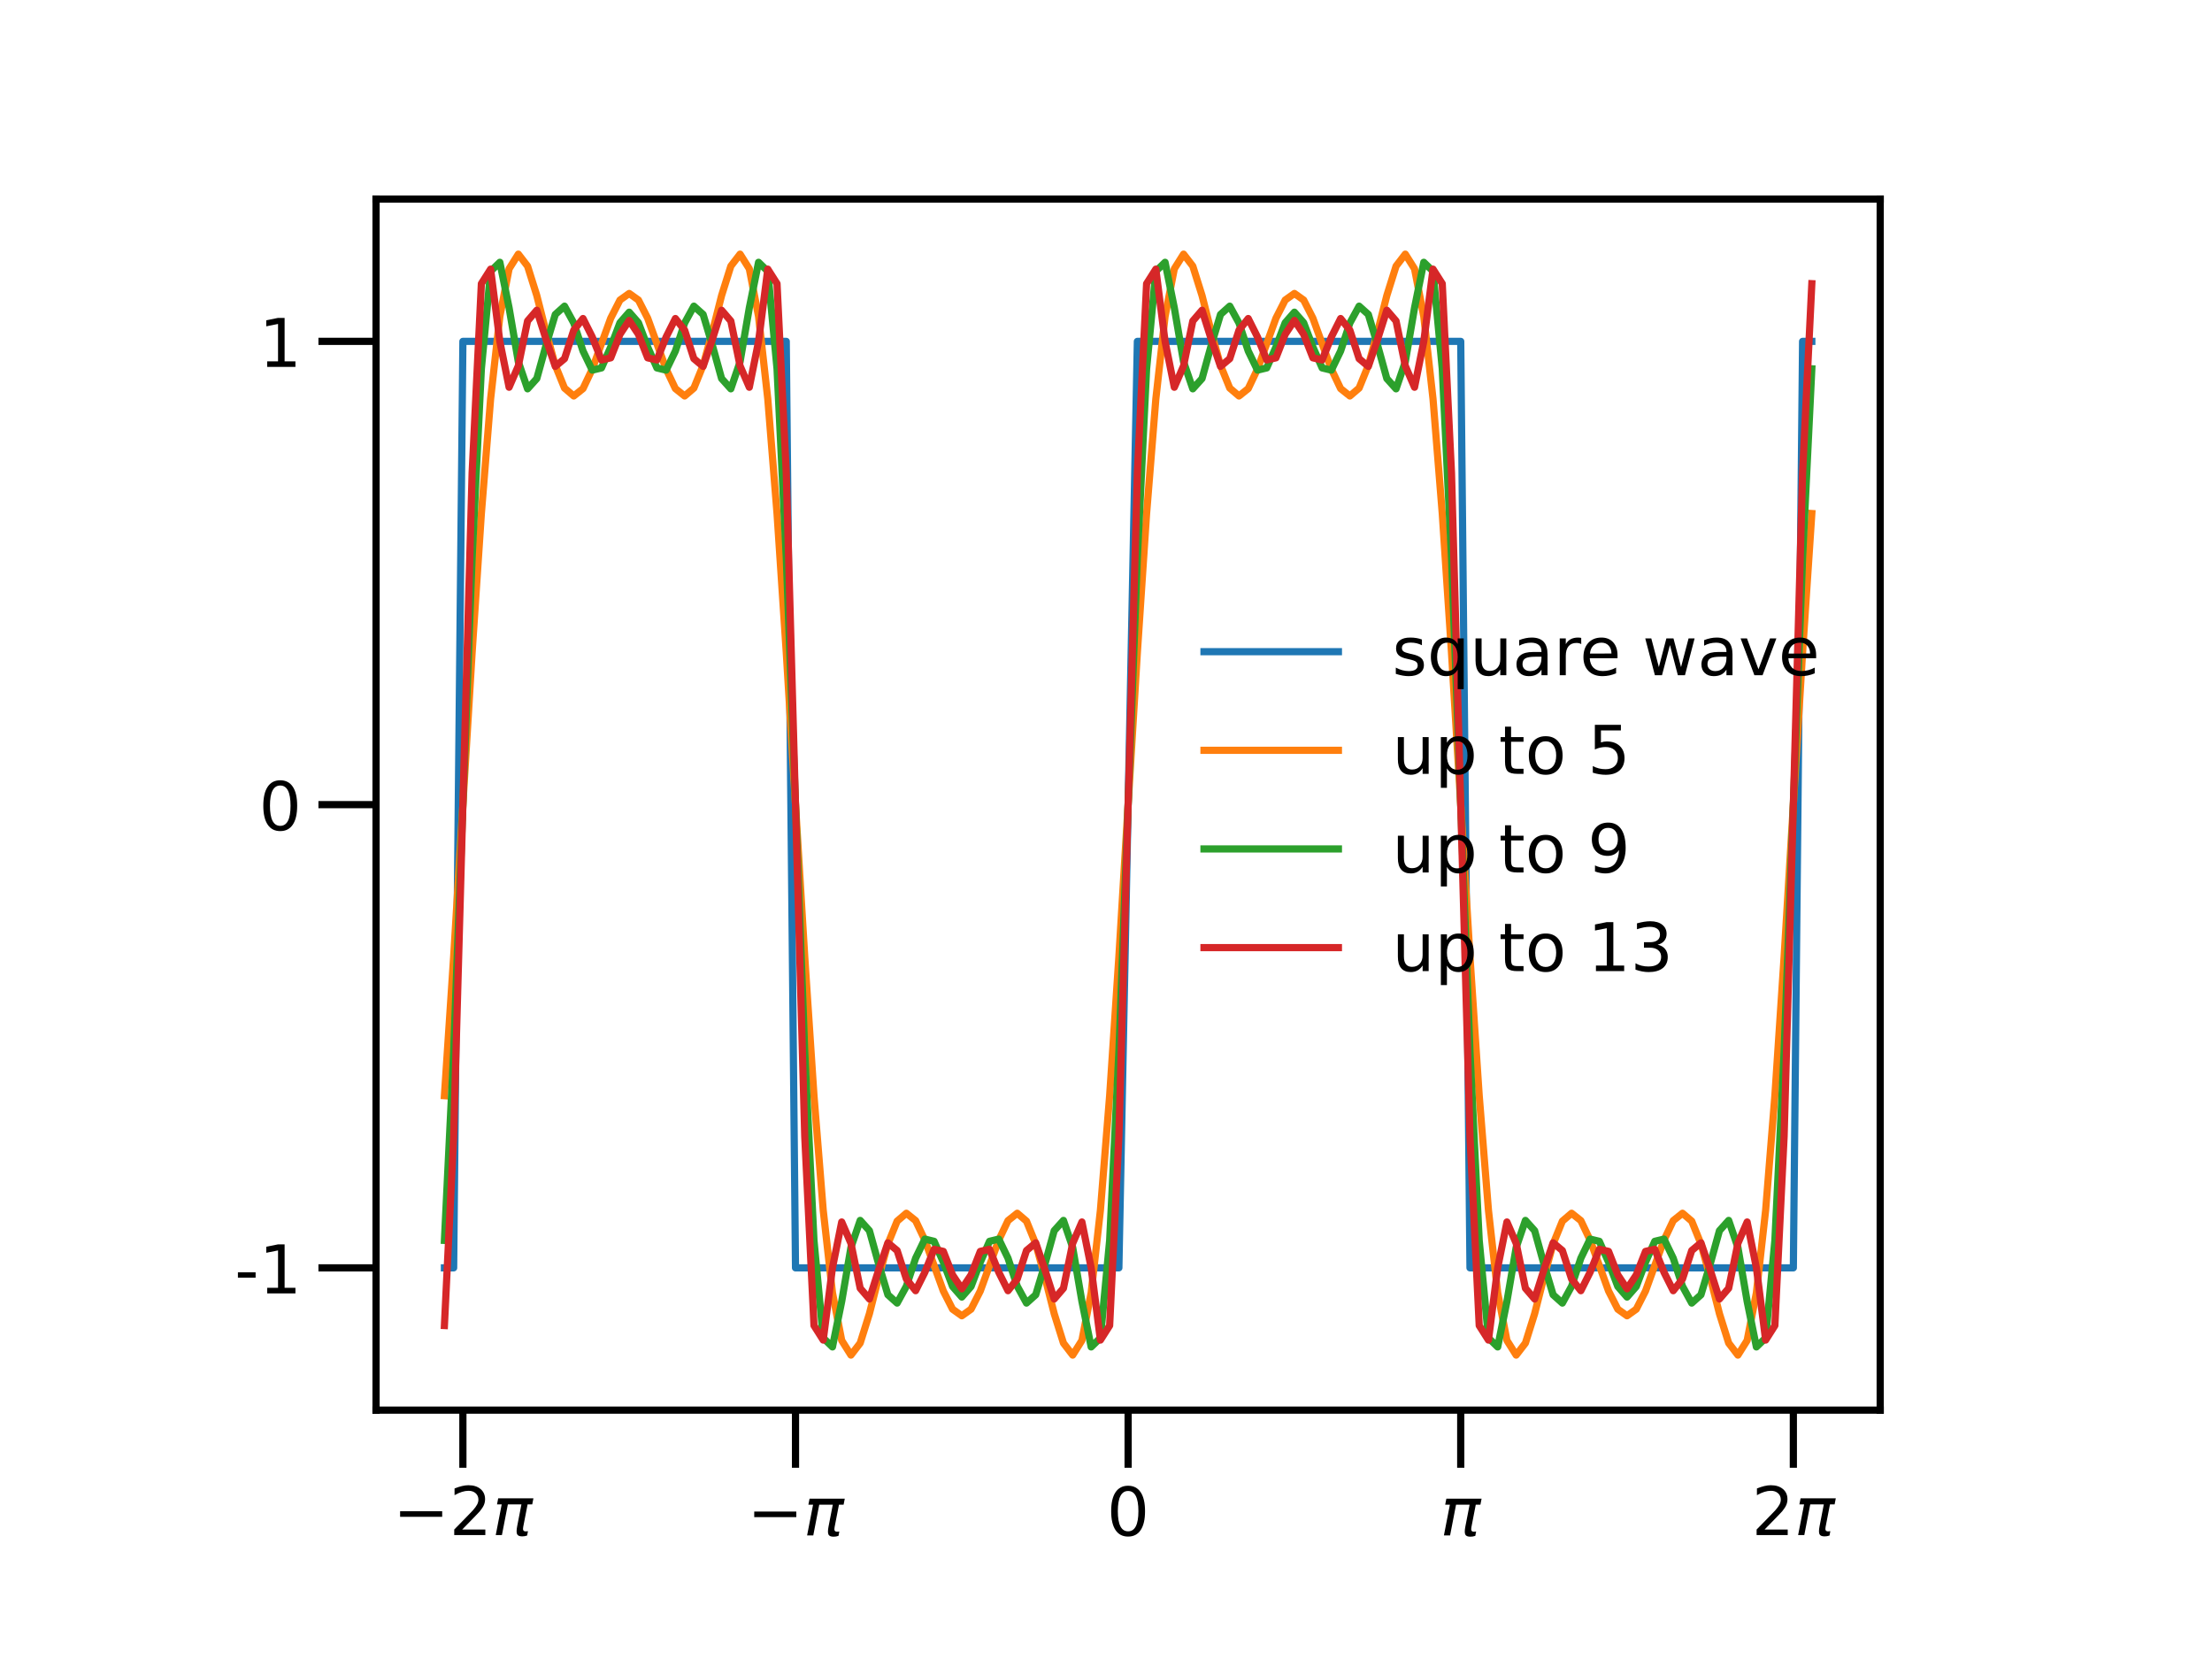 <?xml version="1.0" encoding="utf-8" standalone="no"?>
<!DOCTYPE svg PUBLIC "-//W3C//DTD SVG 1.1//EN"
  "http://www.w3.org/Graphics/SVG/1.1/DTD/svg11.dtd">
<!-- Created with matplotlib (https://matplotlib.org/) -->
<svg height="345.6pt" version="1.1" viewBox="0 0 460.8 345.6" width="460.8pt" xmlns="http://www.w3.org/2000/svg" xmlns:xlink="http://www.w3.org/1999/xlink">
 <defs>
  <style type="text/css">*{stroke-linecap:butt;stroke-linejoin:round;}</style>
 </defs>
 <g id="figure_1">
  <g id="patch_1">
   <path d="M 0 345.6 
L 460.8 345.6 
L 460.8 0 
L 0 0 
z
" style="fill:#ffffff;"/>
  </g>
  <g id="axes_1">
   <g id="patch_2">
    <path d="M 78.336 293.76 
L 391.68 293.76 
L 391.68 41.472 
L 78.336 41.472 
z
" style="fill:#ffffff;"/>
   </g>
   <g id="matplotlib.axis_1">
    <g id="xtick_1">
     <g id="line2d_1">
      <defs>
       <path d="M 0 0 
L 0 12 
" id="m32ea95928d" style="stroke:#000000;stroke-width:1.5;"/>
      </defs>
      <g>
       <use style="stroke:#000000;stroke-width:1.5;" x="96.428" xlink:href="#m32ea95928d" y="293.76"/>
      </g>
     </g>
     <g id="text_1">
      <!-- $-2\pi$ -->
      <g transform="translate(81.868 319.898)scale(0.14 -0.14)">
       <defs>
        <path d="M 10.594 35.5 
L 73.188 35.5 
L 73.188 27.203 
L 10.594 27.203 
z
" id="DejaVuSans-8722"/>
        <path d="M 19.188 8.297 
L 53.609 8.297 
L 53.609 0 
L 7.328 0 
L 7.328 8.297 
Q 12.938 14.109 22.625 23.891 
Q 32.328 33.688 34.812 36.531 
Q 39.547 41.844 41.422 45.531 
Q 43.312 49.219 43.312 52.781 
Q 43.312 58.594 39.234 62.25 
Q 35.156 65.922 28.609 65.922 
Q 23.969 65.922 18.812 64.312 
Q 13.672 62.703 7.812 59.422 
L 7.812 69.391 
Q 13.766 71.781 18.938 73 
Q 24.125 74.219 28.422 74.219 
Q 39.75 74.219 46.484 68.547 
Q 53.219 62.891 53.219 53.422 
Q 53.219 48.922 51.531 44.891 
Q 49.859 40.875 45.406 35.406 
Q 44.188 33.984 37.641 27.219 
Q 31.109 20.453 19.188 8.297 
z
" id="DejaVuSans-50"/>
        <path d="M 9.125 54.688 
L 61.531 54.688 
L 59.766 45.703 
L 52.875 45.703 
L 46.344 12.109 
Q 45.656 8.594 46.578 7.031 
Q 47.469 5.516 50.141 5.516 
Q 50.875 5.516 51.953 5.672 
Q 53.078 5.766 53.422 5.812 
L 52.156 -0.688 
Q 50.344 -1.312 48.484 -1.609 
Q 46.578 -1.906 44.781 -1.906 
Q 38.922 -1.906 37.312 1.266 
Q 35.688 4.5 37.359 13.094 
L 43.703 45.703 
L 23.531 45.703 
L 14.656 0 
L 5.469 0 
L 14.359 45.703 
L 7.375 45.703 
z
" id="DejaVuSans-Oblique-960"/>
       </defs>
       <use transform="translate(0 0.781)" xlink:href="#DejaVuSans-8722"/>
       <use transform="translate(83.789 0.781)" xlink:href="#DejaVuSans-50"/>
       <use transform="translate(147.412 0.781)" xlink:href="#DejaVuSans-Oblique-960"/>
      </g>
     </g>
    </g>
    <g id="xtick_2">
     <g id="line2d_2">
      <g>
       <use style="stroke:#000000;stroke-width:1.5;" x="165.718" xlink:href="#m32ea95928d" y="293.76"/>
      </g>
     </g>
     <g id="text_2">
      <!-- $-\pi$ -->
      <g transform="translate(155.638 319.898)scale(0.14 -0.14)">
       <use transform="translate(0 0.312)" xlink:href="#DejaVuSans-8722"/>
       <use transform="translate(83.789 0.312)" xlink:href="#DejaVuSans-Oblique-960"/>
      </g>
     </g>
    </g>
    <g id="xtick_3">
     <g id="line2d_3">
      <g>
       <use style="stroke:#000000;stroke-width:1.5;" x="235.008" xlink:href="#m32ea95928d" y="293.76"/>
      </g>
     </g>
     <g id="text_3">
      <!-- 0 -->
      <g transform="translate(230.554 319.898)scale(0.14 -0.14)">
       <defs>
        <path d="M 31.781 66.406 
Q 24.172 66.406 20.328 58.906 
Q 16.5 51.422 16.5 36.375 
Q 16.5 21.391 20.328 13.891 
Q 24.172 6.391 31.781 6.391 
Q 39.453 6.391 43.281 13.891 
Q 47.125 21.391 47.125 36.375 
Q 47.125 51.422 43.281 58.906 
Q 39.453 66.406 31.781 66.406 
z
M 31.781 74.219 
Q 44.047 74.219 50.516 64.516 
Q 56.984 54.828 56.984 36.375 
Q 56.984 17.969 50.516 8.266 
Q 44.047 -1.422 31.781 -1.422 
Q 19.531 -1.422 13.062 8.266 
Q 6.594 17.969 6.594 36.375 
Q 6.594 54.828 13.062 64.516 
Q 19.531 74.219 31.781 74.219 
z
" id="DejaVuSans-48"/>
       </defs>
       <use xlink:href="#DejaVuSans-48"/>
      </g>
     </g>
    </g>
    <g id="xtick_4">
     <g id="line2d_4">
      <g>
       <use style="stroke:#000000;stroke-width:1.5;" x="304.298" xlink:href="#m32ea95928d" y="293.76"/>
      </g>
     </g>
     <g id="text_4">
      <!-- $\pi$ -->
      <g transform="translate(300.028 319.898)scale(0.14 -0.14)">
       <use transform="translate(0 0.312)" xlink:href="#DejaVuSans-Oblique-960"/>
      </g>
     </g>
    </g>
    <g id="xtick_5">
     <g id="line2d_5">
      <g>
       <use style="stroke:#000000;stroke-width:1.5;" x="373.588" xlink:href="#m32ea95928d" y="293.76"/>
      </g>
     </g>
     <g id="text_5">
      <!-- $2\pi$ -->
      <g transform="translate(364.908 319.898)scale(0.14 -0.14)">
       <use transform="translate(0 0.781)" xlink:href="#DejaVuSans-50"/>
       <use transform="translate(63.623 0.781)" xlink:href="#DejaVuSans-Oblique-960"/>
      </g>
     </g>
    </g>
   </g>
   <g id="matplotlib.axis_2">
    <g id="ytick_1">
     <g id="line2d_6">
      <defs>
       <path d="M 0 0 
L -12 0 
" id="m72de7edb95" style="stroke:#000000;stroke-width:1.5;"/>
      </defs>
      <g>
       <use style="stroke:#000000;stroke-width:1.5;" x="78.336" xlink:href="#m72de7edb95" y="264.116"/>
      </g>
     </g>
     <g id="text_6">
      <!-- -1 -->
      <g transform="translate(48.878 269.435)scale(0.14 -0.14)">
       <defs>
        <path d="M 4.891 31.391 
L 31.203 31.391 
L 31.203 23.391 
L 4.891 23.391 
z
" id="DejaVuSans-45"/>
        <path d="M 12.406 8.297 
L 28.516 8.297 
L 28.516 63.922 
L 10.984 60.406 
L 10.984 69.391 
L 28.422 72.906 
L 38.281 72.906 
L 38.281 8.297 
L 54.391 8.297 
L 54.391 0 
L 12.406 0 
z
" id="DejaVuSans-49"/>
       </defs>
       <use xlink:href="#DejaVuSans-45"/>
       <use x="36.084" xlink:href="#DejaVuSans-49"/>
      </g>
     </g>
    </g>
    <g id="ytick_2">
     <g id="line2d_7">
      <g>
       <use style="stroke:#000000;stroke-width:1.5;" x="78.336" xlink:href="#m72de7edb95" y="167.616"/>
      </g>
     </g>
     <g id="text_7">
      <!-- 0 -->
      <g transform="translate(53.928 172.935)scale(0.14 -0.14)">
       <use xlink:href="#DejaVuSans-48"/>
      </g>
     </g>
    </g>
    <g id="ytick_3">
     <g id="line2d_8">
      <g>
       <use style="stroke:#000000;stroke-width:1.5;" x="78.336" xlink:href="#m72de7edb95" y="71.116"/>
      </g>
     </g>
     <g id="text_8">
      <!-- 1 -->
      <g transform="translate(53.928 76.435)scale(0.14 -0.14)">
       <use xlink:href="#DejaVuSans-49"/>
      </g>
     </g>
    </g>
   </g>
   <g id="line2d_9">
    <path clip-path="url(#p66893e813b)" d="M 92.579 264.116 
L 94.504 264.116 
L 96.428 71.116 
L 163.793 71.116 
L 165.718 264.116 
L 233.083 264.116 
L 236.933 71.116 
L 304.298 71.116 
L 306.223 264.116 
L 373.588 264.116 
L 375.512 71.116 
L 377.437 71.116 
L 377.437 71.116 
" style="fill:none;stroke:#1f77b4;stroke-linecap:square;stroke-width:1.5;"/>
   </g>
   <g id="line2d_10">
    <path clip-path="url(#p66893e813b)" d="M 92.579 228.254 
L 94.504 199.31 
L 98.353 135.922 
L 100.278 106.978 
L 102.202 83.119 
L 104.127 65.924 
L 106.052 56 
L 107.977 52.94 
L 109.901 55.44 
L 111.826 61.574 
L 113.751 69.151 
L 115.676 76.108 
L 117.6 80.849 
L 119.525 82.491 
L 121.45 80.955 
L 123.374 76.903 
L 127.224 66.288 
L 129.149 62.505 
L 131.073 61.131 
L 132.998 62.505 
L 134.923 66.288 
L 138.772 76.903 
L 140.697 80.955 
L 142.622 82.491 
L 144.546 80.849 
L 146.471 76.108 
L 148.396 69.151 
L 150.32 61.574 
L 152.245 55.44 
L 154.17 52.94 
L 156.095 56 
L 158.019 65.924 
L 159.944 83.119 
L 161.869 106.978 
L 163.793 135.922 
L 167.643 199.31 
L 169.568 228.254 
L 171.492 252.113 
L 173.417 269.308 
L 175.342 279.232 
L 177.266 282.292 
L 179.191 279.792 
L 181.116 273.658 
L 183.041 266.081 
L 184.965 259.124 
L 186.89 254.383 
L 188.815 252.741 
L 190.739 254.277 
L 192.664 258.329 
L 196.514 268.944 
L 198.438 272.727 
L 200.363 274.101 
L 202.288 272.727 
L 204.213 268.944 
L 208.062 258.329 
L 209.987 254.277 
L 211.911 252.741 
L 213.836 254.383 
L 215.761 259.124 
L 217.686 266.081 
L 219.61 273.658 
L 221.535 279.792 
L 223.46 282.292 
L 225.384 279.232 
L 227.309 269.308 
L 229.234 252.113 
L 231.159 228.254 
L 233.083 199.31 
L 236.933 135.922 
L 238.857 106.978 
L 240.782 83.119 
L 242.707 65.924 
L 244.632 56 
L 246.556 52.94 
L 248.481 55.44 
L 250.406 61.574 
L 252.33 69.151 
L 254.255 76.108 
L 256.18 80.849 
L 258.105 82.491 
L 260.029 80.955 
L 261.954 76.903 
L 265.803 66.288 
L 267.728 62.505 
L 269.653 61.131 
L 271.578 62.505 
L 273.502 66.288 
L 277.352 76.903 
L 279.277 80.955 
L 281.201 82.491 
L 283.126 80.849 
L 285.051 76.108 
L 286.975 69.151 
L 288.9 61.574 
L 290.825 55.44 
L 292.75 52.94 
L 294.674 56 
L 296.599 65.924 
L 298.524 83.119 
L 300.448 106.978 
L 302.373 135.922 
L 306.223 199.31 
L 308.147 228.254 
L 310.072 252.113 
L 311.997 269.308 
L 313.921 279.232 
L 315.846 282.292 
L 317.771 279.792 
L 319.696 273.658 
L 321.62 266.081 
L 323.545 259.124 
L 325.47 254.383 
L 327.394 252.741 
L 329.319 254.277 
L 331.244 258.329 
L 335.093 268.944 
L 337.018 272.727 
L 338.943 274.101 
L 340.867 272.727 
L 342.792 268.944 
L 346.642 258.329 
L 348.566 254.277 
L 350.491 252.741 
L 352.416 254.383 
L 354.34 259.124 
L 356.265 266.081 
L 358.19 273.658 
L 360.115 279.792 
L 362.039 282.292 
L 363.964 279.232 
L 365.889 269.308 
L 367.814 252.113 
L 369.738 228.254 
L 371.663 199.31 
L 375.512 135.922 
L 377.437 106.978 
L 377.437 106.978 
" style="fill:none;stroke:#ff7f0e;stroke-linecap:square;stroke-width:1.5;"/>
   </g>
   <g id="line2d_11">
    <path clip-path="url(#p66893e813b)" d="M 92.579 258.4 
L 94.504 219.031 
L 98.353 116.201 
L 100.278 76.832 
L 102.202 56.511 
L 104.127 54.641 
L 106.052 64.124 
L 107.977 75.368 
L 109.901 81.001 
L 111.826 78.86 
L 113.751 71.91 
L 115.676 65.504 
L 117.6 63.777 
L 119.525 67.29 
L 121.45 73.123 
L 123.374 77.109 
L 125.299 76.646 
L 127.224 72.292 
L 129.149 67.23 
L 131.073 65.031 
L 132.998 67.23 
L 134.923 72.292 
L 136.847 76.646 
L 138.772 77.109 
L 140.697 73.123 
L 142.622 67.29 
L 144.546 63.777 
L 146.471 65.504 
L 148.396 71.91 
L 150.32 78.86 
L 152.245 81.001 
L 154.17 75.368 
L 156.095 64.124 
L 158.019 54.641 
L 159.944 56.511 
L 161.869 76.832 
L 163.793 116.201 
L 167.643 219.031 
L 169.568 258.4 
L 171.492 278.721 
L 173.417 280.591 
L 175.342 271.108 
L 177.266 259.864 
L 179.191 254.231 
L 181.116 256.372 
L 183.041 263.322 
L 184.965 269.728 
L 186.89 271.455 
L 188.815 267.942 
L 190.739 262.109 
L 192.664 258.123 
L 194.589 258.586 
L 196.514 262.94 
L 198.438 268.002 
L 200.363 270.201 
L 202.288 268.002 
L 204.213 262.94 
L 206.137 258.586 
L 208.062 258.123 
L 209.987 262.109 
L 211.911 267.942 
L 213.836 271.455 
L 215.761 269.728 
L 217.686 263.322 
L 219.61 256.372 
L 221.535 254.231 
L 223.46 259.864 
L 225.384 271.108 
L 227.309 280.591 
L 229.234 278.721 
L 231.159 258.4 
L 233.083 219.031 
L 236.933 116.201 
L 238.857 76.832 
L 240.782 56.511 
L 242.707 54.641 
L 244.632 64.124 
L 246.556 75.368 
L 248.481 81.001 
L 250.406 78.86 
L 252.33 71.91 
L 254.255 65.504 
L 256.18 63.777 
L 258.105 67.29 
L 260.029 73.123 
L 261.954 77.109 
L 263.879 76.646 
L 265.803 72.292 
L 267.728 67.23 
L 269.653 65.031 
L 271.578 67.23 
L 273.502 72.292 
L 275.427 76.646 
L 277.352 77.109 
L 279.277 73.123 
L 281.201 67.29 
L 283.126 63.777 
L 285.051 65.504 
L 286.975 71.91 
L 288.9 78.86 
L 290.825 81.001 
L 292.75 75.368 
L 294.674 64.124 
L 296.599 54.641 
L 298.524 56.511 
L 300.448 76.832 
L 302.373 116.201 
L 306.223 219.031 
L 308.147 258.4 
L 310.072 278.721 
L 311.997 280.591 
L 313.921 271.108 
L 315.846 259.864 
L 317.771 254.231 
L 319.696 256.372 
L 321.62 263.322 
L 323.545 269.728 
L 325.47 271.455 
L 327.394 267.942 
L 329.319 262.109 
L 331.244 258.123 
L 333.169 258.586 
L 335.093 262.94 
L 337.018 268.002 
L 338.943 270.201 
L 340.867 268.002 
L 342.792 262.94 
L 344.717 258.586 
L 346.642 258.123 
L 348.566 262.109 
L 350.491 267.942 
L 352.416 271.455 
L 354.34 269.728 
L 356.265 263.322 
L 358.19 256.372 
L 360.115 254.231 
L 362.039 259.864 
L 363.964 271.108 
L 365.889 280.591 
L 367.814 278.721 
L 369.738 258.4 
L 371.663 219.031 
L 375.512 116.201 
L 377.437 76.832 
L 377.437 76.832 
" style="fill:none;stroke:#2ca02c;stroke-linecap:square;stroke-width:1.5;"/>
   </g>
   <g id="line2d_12">
    <path clip-path="url(#p66893e813b)" d="M 92.579 276.136 
L 94.504 236.747 
L 98.353 98.485 
L 100.278 59.096 
L 102.202 56.067 
L 104.127 71.129 
L 106.052 80.672 
L 107.977 76.227 
L 109.901 66.865 
L 111.826 64.627 
L 113.751 70.694 
L 115.676 76.325 
L 117.6 74.724 
L 119.525 68.778 
L 121.45 66.354 
L 123.374 70.194 
L 125.299 74.986 
L 127.224 74.547 
L 129.149 69.642 
L 131.073 66.75 
L 132.998 69.642 
L 134.923 74.547 
L 136.847 74.986 
L 138.772 70.194 
L 140.697 66.354 
L 142.622 68.778 
L 144.546 74.724 
L 146.471 76.325 
L 148.396 70.694 
L 150.32 64.627 
L 152.245 66.865 
L 154.17 76.227 
L 156.095 80.672 
L 158.019 71.129 
L 159.944 56.067 
L 161.869 59.096 
L 163.793 98.485 
L 167.643 236.747 
L 169.568 276.136 
L 171.492 279.165 
L 173.417 264.103 
L 175.342 254.56 
L 177.266 259.005 
L 179.191 268.367 
L 181.116 270.605 
L 183.041 264.538 
L 184.965 258.907 
L 186.89 260.508 
L 188.815 266.454 
L 190.739 268.878 
L 192.664 265.038 
L 194.589 260.246 
L 196.514 260.685 
L 198.438 265.59 
L 200.363 268.482 
L 202.288 265.59 
L 204.213 260.685 
L 206.137 260.246 
L 208.062 265.038 
L 209.987 268.878 
L 211.911 266.454 
L 213.836 260.508 
L 215.761 258.907 
L 217.686 264.538 
L 219.61 270.605 
L 221.535 268.367 
L 223.46 259.005 
L 225.384 254.56 
L 227.309 264.103 
L 229.234 279.165 
L 231.159 276.136 
L 233.083 236.747 
L 236.933 98.485 
L 238.857 59.096 
L 240.782 56.067 
L 242.707 71.129 
L 244.632 80.672 
L 246.556 76.227 
L 248.481 66.865 
L 250.406 64.627 
L 252.33 70.694 
L 254.255 76.325 
L 256.18 74.724 
L 258.105 68.778 
L 260.029 66.354 
L 261.954 70.194 
L 263.879 74.986 
L 265.803 74.547 
L 267.728 69.642 
L 269.653 66.75 
L 271.578 69.642 
L 273.502 74.547 
L 275.427 74.986 
L 277.352 70.194 
L 279.277 66.354 
L 281.201 68.778 
L 283.126 74.724 
L 285.051 76.325 
L 286.975 70.694 
L 288.9 64.627 
L 290.825 66.865 
L 292.75 76.227 
L 294.674 80.672 
L 296.599 71.129 
L 298.524 56.067 
L 300.448 59.096 
L 302.373 98.485 
L 306.223 236.747 
L 308.147 276.136 
L 310.072 279.165 
L 311.997 264.103 
L 313.921 254.56 
L 315.846 259.005 
L 317.771 268.367 
L 319.696 270.605 
L 321.62 264.538 
L 323.545 258.907 
L 325.47 260.508 
L 327.394 266.454 
L 329.319 268.878 
L 331.244 265.038 
L 333.169 260.246 
L 335.093 260.685 
L 337.018 265.59 
L 338.943 268.482 
L 340.867 265.59 
L 342.792 260.685 
L 344.717 260.246 
L 346.642 265.038 
L 348.566 268.878 
L 350.491 266.454 
L 352.416 260.508 
L 354.34 258.907 
L 356.265 264.538 
L 358.19 270.605 
L 360.115 268.367 
L 362.039 259.005 
L 363.964 254.56 
L 365.889 264.103 
L 367.814 279.165 
L 369.738 276.136 
L 371.663 236.747 
L 375.512 98.485 
L 377.437 59.096 
L 377.437 59.096 
" style="fill:none;stroke:#d62728;stroke-linecap:square;stroke-width:1.5;"/>
   </g>
   <g id="patch_3">
    <path d="M 78.336 293.76 
L 78.336 41.472 
" style="fill:none;stroke:#000000;stroke-linecap:square;stroke-linejoin:miter;stroke-width:1.5;"/>
   </g>
   <g id="patch_4">
    <path d="M 391.68 293.76 
L 391.68 41.472 
" style="fill:none;stroke:#000000;stroke-linecap:square;stroke-linejoin:miter;stroke-width:1.5;"/>
   </g>
   <g id="patch_5">
    <path d="M 78.336 293.76 
L 391.68 293.76 
" style="fill:none;stroke:#000000;stroke-linecap:square;stroke-linejoin:miter;stroke-width:1.5;"/>
   </g>
   <g id="patch_6">
    <path d="M 78.336 41.472 
L 391.68 41.472 
" style="fill:none;stroke:#000000;stroke-linecap:square;stroke-linejoin:miter;stroke-width:1.5;"/>
   </g>
   <g id="legend_1">
    <g id="patch_7">
     <path d="M 248.014 210.815 
L 381.88 210.815 
Q 384.68 210.815 384.68 208.015 
L 384.68 127.217 
Q 384.68 124.417 381.88 124.417 
L 248.014 124.417 
Q 245.214 124.417 245.214 127.217 
L 245.214 208.015 
Q 245.214 210.815 248.014 210.815 
z
" style="fill:none;opacity:0;"/>
    </g>
    <g id="line2d_13">
     <path d="M 250.814 135.755 
L 278.814 135.755 
" style="fill:none;stroke:#1f77b4;stroke-linecap:square;stroke-width:1.5;"/>
    </g>
    <g id="line2d_14"/>
    <g id="text_9">
     <!-- square wave -->
     <g transform="translate(290.014 140.655)scale(0.14 -0.14)">
      <defs>
       <path d="M 44.281 53.078 
L 44.281 44.578 
Q 40.484 46.531 36.375 47.5 
Q 32.281 48.484 27.875 48.484 
Q 21.188 48.484 17.844 46.438 
Q 14.5 44.391 14.5 40.281 
Q 14.5 37.156 16.891 35.375 
Q 19.281 33.594 26.516 31.984 
L 29.594 31.297 
Q 39.156 29.25 43.188 25.516 
Q 47.219 21.781 47.219 15.094 
Q 47.219 7.469 41.188 3.016 
Q 35.156 -1.422 24.609 -1.422 
Q 20.219 -1.422 15.453 -0.562 
Q 10.688 0.297 5.422 2 
L 5.422 11.281 
Q 10.406 8.688 15.234 7.391 
Q 20.062 6.109 24.812 6.109 
Q 31.156 6.109 34.562 8.281 
Q 37.984 10.453 37.984 14.406 
Q 37.984 18.062 35.516 20.016 
Q 33.062 21.969 24.703 23.781 
L 21.578 24.516 
Q 13.234 26.266 9.516 29.906 
Q 5.812 33.547 5.812 39.891 
Q 5.812 47.609 11.281 51.797 
Q 16.75 56 26.812 56 
Q 31.781 56 36.172 55.266 
Q 40.578 54.547 44.281 53.078 
z
" id="DejaVuSans-115"/>
       <path d="M 14.797 27.297 
Q 14.797 17.391 18.875 11.75 
Q 22.953 6.109 30.078 6.109 
Q 37.203 6.109 41.297 11.75 
Q 45.406 17.391 45.406 27.297 
Q 45.406 37.203 41.297 42.844 
Q 37.203 48.484 30.078 48.484 
Q 22.953 48.484 18.875 42.844 
Q 14.797 37.203 14.797 27.297 
z
M 45.406 8.203 
Q 42.578 3.328 38.25 0.953 
Q 33.938 -1.422 27.875 -1.422 
Q 17.969 -1.422 11.734 6.484 
Q 5.516 14.406 5.516 27.297 
Q 5.516 40.188 11.734 48.094 
Q 17.969 56 27.875 56 
Q 33.938 56 38.25 53.625 
Q 42.578 51.266 45.406 46.391 
L 45.406 54.688 
L 54.391 54.688 
L 54.391 -20.797 
L 45.406 -20.797 
z
" id="DejaVuSans-113"/>
       <path d="M 8.5 21.578 
L 8.5 54.688 
L 17.484 54.688 
L 17.484 21.922 
Q 17.484 14.156 20.5 10.266 
Q 23.531 6.391 29.594 6.391 
Q 36.859 6.391 41.078 11.031 
Q 45.312 15.672 45.312 23.688 
L 45.312 54.688 
L 54.297 54.688 
L 54.297 0 
L 45.312 0 
L 45.312 8.406 
Q 42.047 3.422 37.719 1 
Q 33.406 -1.422 27.688 -1.422 
Q 18.266 -1.422 13.375 4.438 
Q 8.5 10.297 8.5 21.578 
z
M 31.109 56 
z
" id="DejaVuSans-117"/>
       <path d="M 34.281 27.484 
Q 23.391 27.484 19.188 25 
Q 14.984 22.516 14.984 16.5 
Q 14.984 11.719 18.141 8.906 
Q 21.297 6.109 26.703 6.109 
Q 34.188 6.109 38.703 11.406 
Q 43.219 16.703 43.219 25.484 
L 43.219 27.484 
z
M 52.203 31.203 
L 52.203 0 
L 43.219 0 
L 43.219 8.297 
Q 40.141 3.328 35.547 0.953 
Q 30.953 -1.422 24.312 -1.422 
Q 15.922 -1.422 10.953 3.297 
Q 6 8.016 6 15.922 
Q 6 25.141 12.172 29.828 
Q 18.359 34.516 30.609 34.516 
L 43.219 34.516 
L 43.219 35.406 
Q 43.219 41.609 39.141 45 
Q 35.062 48.391 27.688 48.391 
Q 23 48.391 18.547 47.266 
Q 14.109 46.141 10.016 43.891 
L 10.016 52.203 
Q 14.938 54.109 19.578 55.047 
Q 24.219 56 28.609 56 
Q 40.484 56 46.344 49.844 
Q 52.203 43.703 52.203 31.203 
z
" id="DejaVuSans-97"/>
       <path d="M 41.109 46.297 
Q 39.594 47.172 37.812 47.578 
Q 36.031 48 33.891 48 
Q 26.266 48 22.188 43.047 
Q 18.109 38.094 18.109 28.812 
L 18.109 0 
L 9.078 0 
L 9.078 54.688 
L 18.109 54.688 
L 18.109 46.188 
Q 20.953 51.172 25.484 53.578 
Q 30.031 56 36.531 56 
Q 37.453 56 38.578 55.875 
Q 39.703 55.766 41.062 55.516 
z
" id="DejaVuSans-114"/>
       <path d="M 56.203 29.594 
L 56.203 25.203 
L 14.891 25.203 
Q 15.484 15.922 20.484 11.062 
Q 25.484 6.203 34.422 6.203 
Q 39.594 6.203 44.453 7.469 
Q 49.312 8.734 54.109 11.281 
L 54.109 2.781 
Q 49.266 0.734 44.188 -0.344 
Q 39.109 -1.422 33.891 -1.422 
Q 20.797 -1.422 13.156 6.188 
Q 5.516 13.812 5.516 26.812 
Q 5.516 40.234 12.766 48.109 
Q 20.016 56 32.328 56 
Q 43.359 56 49.781 48.891 
Q 56.203 41.797 56.203 29.594 
z
M 47.219 32.234 
Q 47.125 39.594 43.094 43.984 
Q 39.062 48.391 32.422 48.391 
Q 24.906 48.391 20.391 44.141 
Q 15.875 39.891 15.188 32.172 
z
" id="DejaVuSans-101"/>
       <path id="DejaVuSans-32"/>
       <path d="M 4.203 54.688 
L 13.188 54.688 
L 24.422 12.016 
L 35.594 54.688 
L 46.188 54.688 
L 57.422 12.016 
L 68.609 54.688 
L 77.594 54.688 
L 63.281 0 
L 52.688 0 
L 40.922 44.828 
L 29.109 0 
L 18.5 0 
z
" id="DejaVuSans-119"/>
       <path d="M 2.984 54.688 
L 12.5 54.688 
L 29.594 8.797 
L 46.688 54.688 
L 56.203 54.688 
L 35.688 0 
L 23.484 0 
z
" id="DejaVuSans-118"/>
      </defs>
      <use xlink:href="#DejaVuSans-115"/>
      <use x="52.1" xlink:href="#DejaVuSans-113"/>
      <use x="115.576" xlink:href="#DejaVuSans-117"/>
      <use x="178.955" xlink:href="#DejaVuSans-97"/>
      <use x="240.234" xlink:href="#DejaVuSans-114"/>
      <use x="279.098" xlink:href="#DejaVuSans-101"/>
      <use x="340.621" xlink:href="#DejaVuSans-32"/>
      <use x="372.408" xlink:href="#DejaVuSans-119"/>
      <use x="454.195" xlink:href="#DejaVuSans-97"/>
      <use x="515.475" xlink:href="#DejaVuSans-118"/>
      <use x="574.654" xlink:href="#DejaVuSans-101"/>
     </g>
    </g>
    <g id="line2d_15">
     <path d="M 250.814 156.304 
L 278.814 156.304 
" style="fill:none;stroke:#ff7f0e;stroke-linecap:square;stroke-width:1.5;"/>
    </g>
    <g id="line2d_16"/>
    <g id="text_10">
     <!-- up to 5 -->
     <g transform="translate(290.014 161.204)scale(0.14 -0.14)">
      <defs>
       <path d="M 18.109 8.203 
L 18.109 -20.797 
L 9.078 -20.797 
L 9.078 54.688 
L 18.109 54.688 
L 18.109 46.391 
Q 20.953 51.266 25.266 53.625 
Q 29.594 56 35.594 56 
Q 45.562 56 51.781 48.094 
Q 58.016 40.188 58.016 27.297 
Q 58.016 14.406 51.781 6.484 
Q 45.562 -1.422 35.594 -1.422 
Q 29.594 -1.422 25.266 0.953 
Q 20.953 3.328 18.109 8.203 
z
M 48.688 27.297 
Q 48.688 37.203 44.609 42.844 
Q 40.531 48.484 33.406 48.484 
Q 26.266 48.484 22.188 42.844 
Q 18.109 37.203 18.109 27.297 
Q 18.109 17.391 22.188 11.75 
Q 26.266 6.109 33.406 6.109 
Q 40.531 6.109 44.609 11.75 
Q 48.688 17.391 48.688 27.297 
z
" id="DejaVuSans-112"/>
       <path d="M 18.312 70.219 
L 18.312 54.688 
L 36.812 54.688 
L 36.812 47.703 
L 18.312 47.703 
L 18.312 18.016 
Q 18.312 11.328 20.141 9.422 
Q 21.969 7.516 27.594 7.516 
L 36.812 7.516 
L 36.812 0 
L 27.594 0 
Q 17.188 0 13.234 3.875 
Q 9.281 7.766 9.281 18.016 
L 9.281 47.703 
L 2.688 47.703 
L 2.688 54.688 
L 9.281 54.688 
L 9.281 70.219 
z
" id="DejaVuSans-116"/>
       <path d="M 30.609 48.391 
Q 23.391 48.391 19.188 42.75 
Q 14.984 37.109 14.984 27.297 
Q 14.984 17.484 19.156 11.844 
Q 23.344 6.203 30.609 6.203 
Q 37.797 6.203 41.984 11.859 
Q 46.188 17.531 46.188 27.297 
Q 46.188 37.016 41.984 42.703 
Q 37.797 48.391 30.609 48.391 
z
M 30.609 56 
Q 42.328 56 49.016 48.375 
Q 55.719 40.766 55.719 27.297 
Q 55.719 13.875 49.016 6.219 
Q 42.328 -1.422 30.609 -1.422 
Q 18.844 -1.422 12.172 6.219 
Q 5.516 13.875 5.516 27.297 
Q 5.516 40.766 12.172 48.375 
Q 18.844 56 30.609 56 
z
" id="DejaVuSans-111"/>
       <path d="M 10.797 72.906 
L 49.516 72.906 
L 49.516 64.594 
L 19.828 64.594 
L 19.828 46.734 
Q 21.969 47.469 24.109 47.828 
Q 26.266 48.188 28.422 48.188 
Q 40.625 48.188 47.75 41.5 
Q 54.891 34.812 54.891 23.391 
Q 54.891 11.625 47.562 5.094 
Q 40.234 -1.422 26.906 -1.422 
Q 22.312 -1.422 17.547 -0.641 
Q 12.797 0.141 7.719 1.703 
L 7.719 11.625 
Q 12.109 9.234 16.797 8.062 
Q 21.484 6.891 26.703 6.891 
Q 35.156 6.891 40.078 11.328 
Q 45.016 15.766 45.016 23.391 
Q 45.016 31 40.078 35.438 
Q 35.156 39.891 26.703 39.891 
Q 22.75 39.891 18.812 39.016 
Q 14.891 38.141 10.797 36.281 
z
" id="DejaVuSans-53"/>
      </defs>
      <use xlink:href="#DejaVuSans-117"/>
      <use x="63.379" xlink:href="#DejaVuSans-112"/>
      <use x="126.855" xlink:href="#DejaVuSans-32"/>
      <use x="158.643" xlink:href="#DejaVuSans-116"/>
      <use x="197.852" xlink:href="#DejaVuSans-111"/>
      <use x="259.033" xlink:href="#DejaVuSans-32"/>
      <use x="290.82" xlink:href="#DejaVuSans-53"/>
     </g>
    </g>
    <g id="line2d_17">
     <path d="M 250.814 176.854 
L 278.814 176.854 
" style="fill:none;stroke:#2ca02c;stroke-linecap:square;stroke-width:1.5;"/>
    </g>
    <g id="line2d_18"/>
    <g id="text_11">
     <!-- up to 9 -->
     <g transform="translate(290.014 181.754)scale(0.14 -0.14)">
      <defs>
       <path d="M 10.984 1.516 
L 10.984 10.5 
Q 14.703 8.734 18.5 7.812 
Q 22.312 6.891 25.984 6.891 
Q 35.75 6.891 40.891 13.453 
Q 46.047 20.016 46.781 33.406 
Q 43.953 29.203 39.594 26.953 
Q 35.25 24.703 29.984 24.703 
Q 19.047 24.703 12.672 31.312 
Q 6.297 37.938 6.297 49.422 
Q 6.297 60.641 12.938 67.422 
Q 19.578 74.219 30.609 74.219 
Q 43.266 74.219 49.922 64.516 
Q 56.594 54.828 56.594 36.375 
Q 56.594 19.141 48.406 8.859 
Q 40.234 -1.422 26.422 -1.422 
Q 22.703 -1.422 18.891 -0.688 
Q 15.094 0.047 10.984 1.516 
z
M 30.609 32.422 
Q 37.25 32.422 41.125 36.953 
Q 45.016 41.5 45.016 49.422 
Q 45.016 57.281 41.125 61.844 
Q 37.25 66.406 30.609 66.406 
Q 23.969 66.406 20.094 61.844 
Q 16.219 57.281 16.219 49.422 
Q 16.219 41.5 20.094 36.953 
Q 23.969 32.422 30.609 32.422 
z
" id="DejaVuSans-57"/>
      </defs>
      <use xlink:href="#DejaVuSans-117"/>
      <use x="63.379" xlink:href="#DejaVuSans-112"/>
      <use x="126.855" xlink:href="#DejaVuSans-32"/>
      <use x="158.643" xlink:href="#DejaVuSans-116"/>
      <use x="197.852" xlink:href="#DejaVuSans-111"/>
      <use x="259.033" xlink:href="#DejaVuSans-32"/>
      <use x="290.82" xlink:href="#DejaVuSans-57"/>
     </g>
    </g>
    <g id="line2d_19">
     <path d="M 250.814 197.403 
L 278.814 197.403 
" style="fill:none;stroke:#d62728;stroke-linecap:square;stroke-width:1.5;"/>
    </g>
    <g id="line2d_20"/>
    <g id="text_12">
     <!-- up to 13 -->
     <g transform="translate(290.014 202.303)scale(0.14 -0.14)">
      <defs>
       <path d="M 40.578 39.312 
Q 47.656 37.797 51.625 33 
Q 55.609 28.219 55.609 21.188 
Q 55.609 10.406 48.188 4.484 
Q 40.766 -1.422 27.094 -1.422 
Q 22.516 -1.422 17.656 -0.516 
Q 12.797 0.391 7.625 2.203 
L 7.625 11.719 
Q 11.719 9.328 16.594 8.109 
Q 21.484 6.891 26.812 6.891 
Q 36.078 6.891 40.938 10.547 
Q 45.797 14.203 45.797 21.188 
Q 45.797 27.641 41.281 31.266 
Q 36.766 34.906 28.719 34.906 
L 20.219 34.906 
L 20.219 43.016 
L 29.109 43.016 
Q 36.375 43.016 40.234 45.922 
Q 44.094 48.828 44.094 54.297 
Q 44.094 59.906 40.109 62.906 
Q 36.141 65.922 28.719 65.922 
Q 24.656 65.922 20.016 65.031 
Q 15.375 64.156 9.812 62.312 
L 9.812 71.094 
Q 15.438 72.656 20.344 73.438 
Q 25.25 74.219 29.594 74.219 
Q 40.828 74.219 47.359 69.109 
Q 53.906 64.016 53.906 55.328 
Q 53.906 49.266 50.438 45.094 
Q 46.969 40.922 40.578 39.312 
z
" id="DejaVuSans-51"/>
      </defs>
      <use xlink:href="#DejaVuSans-117"/>
      <use x="63.379" xlink:href="#DejaVuSans-112"/>
      <use x="126.855" xlink:href="#DejaVuSans-32"/>
      <use x="158.643" xlink:href="#DejaVuSans-116"/>
      <use x="197.852" xlink:href="#DejaVuSans-111"/>
      <use x="259.033" xlink:href="#DejaVuSans-32"/>
      <use x="290.82" xlink:href="#DejaVuSans-49"/>
      <use x="354.443" xlink:href="#DejaVuSans-51"/>
     </g>
    </g>
   </g>
  </g>
 </g>
 <defs>
  <clipPath id="p66893e813b">
   <rect height="252.288" width="313.344" x="78.336" y="41.472"/>
  </clipPath>
 </defs>
</svg>
